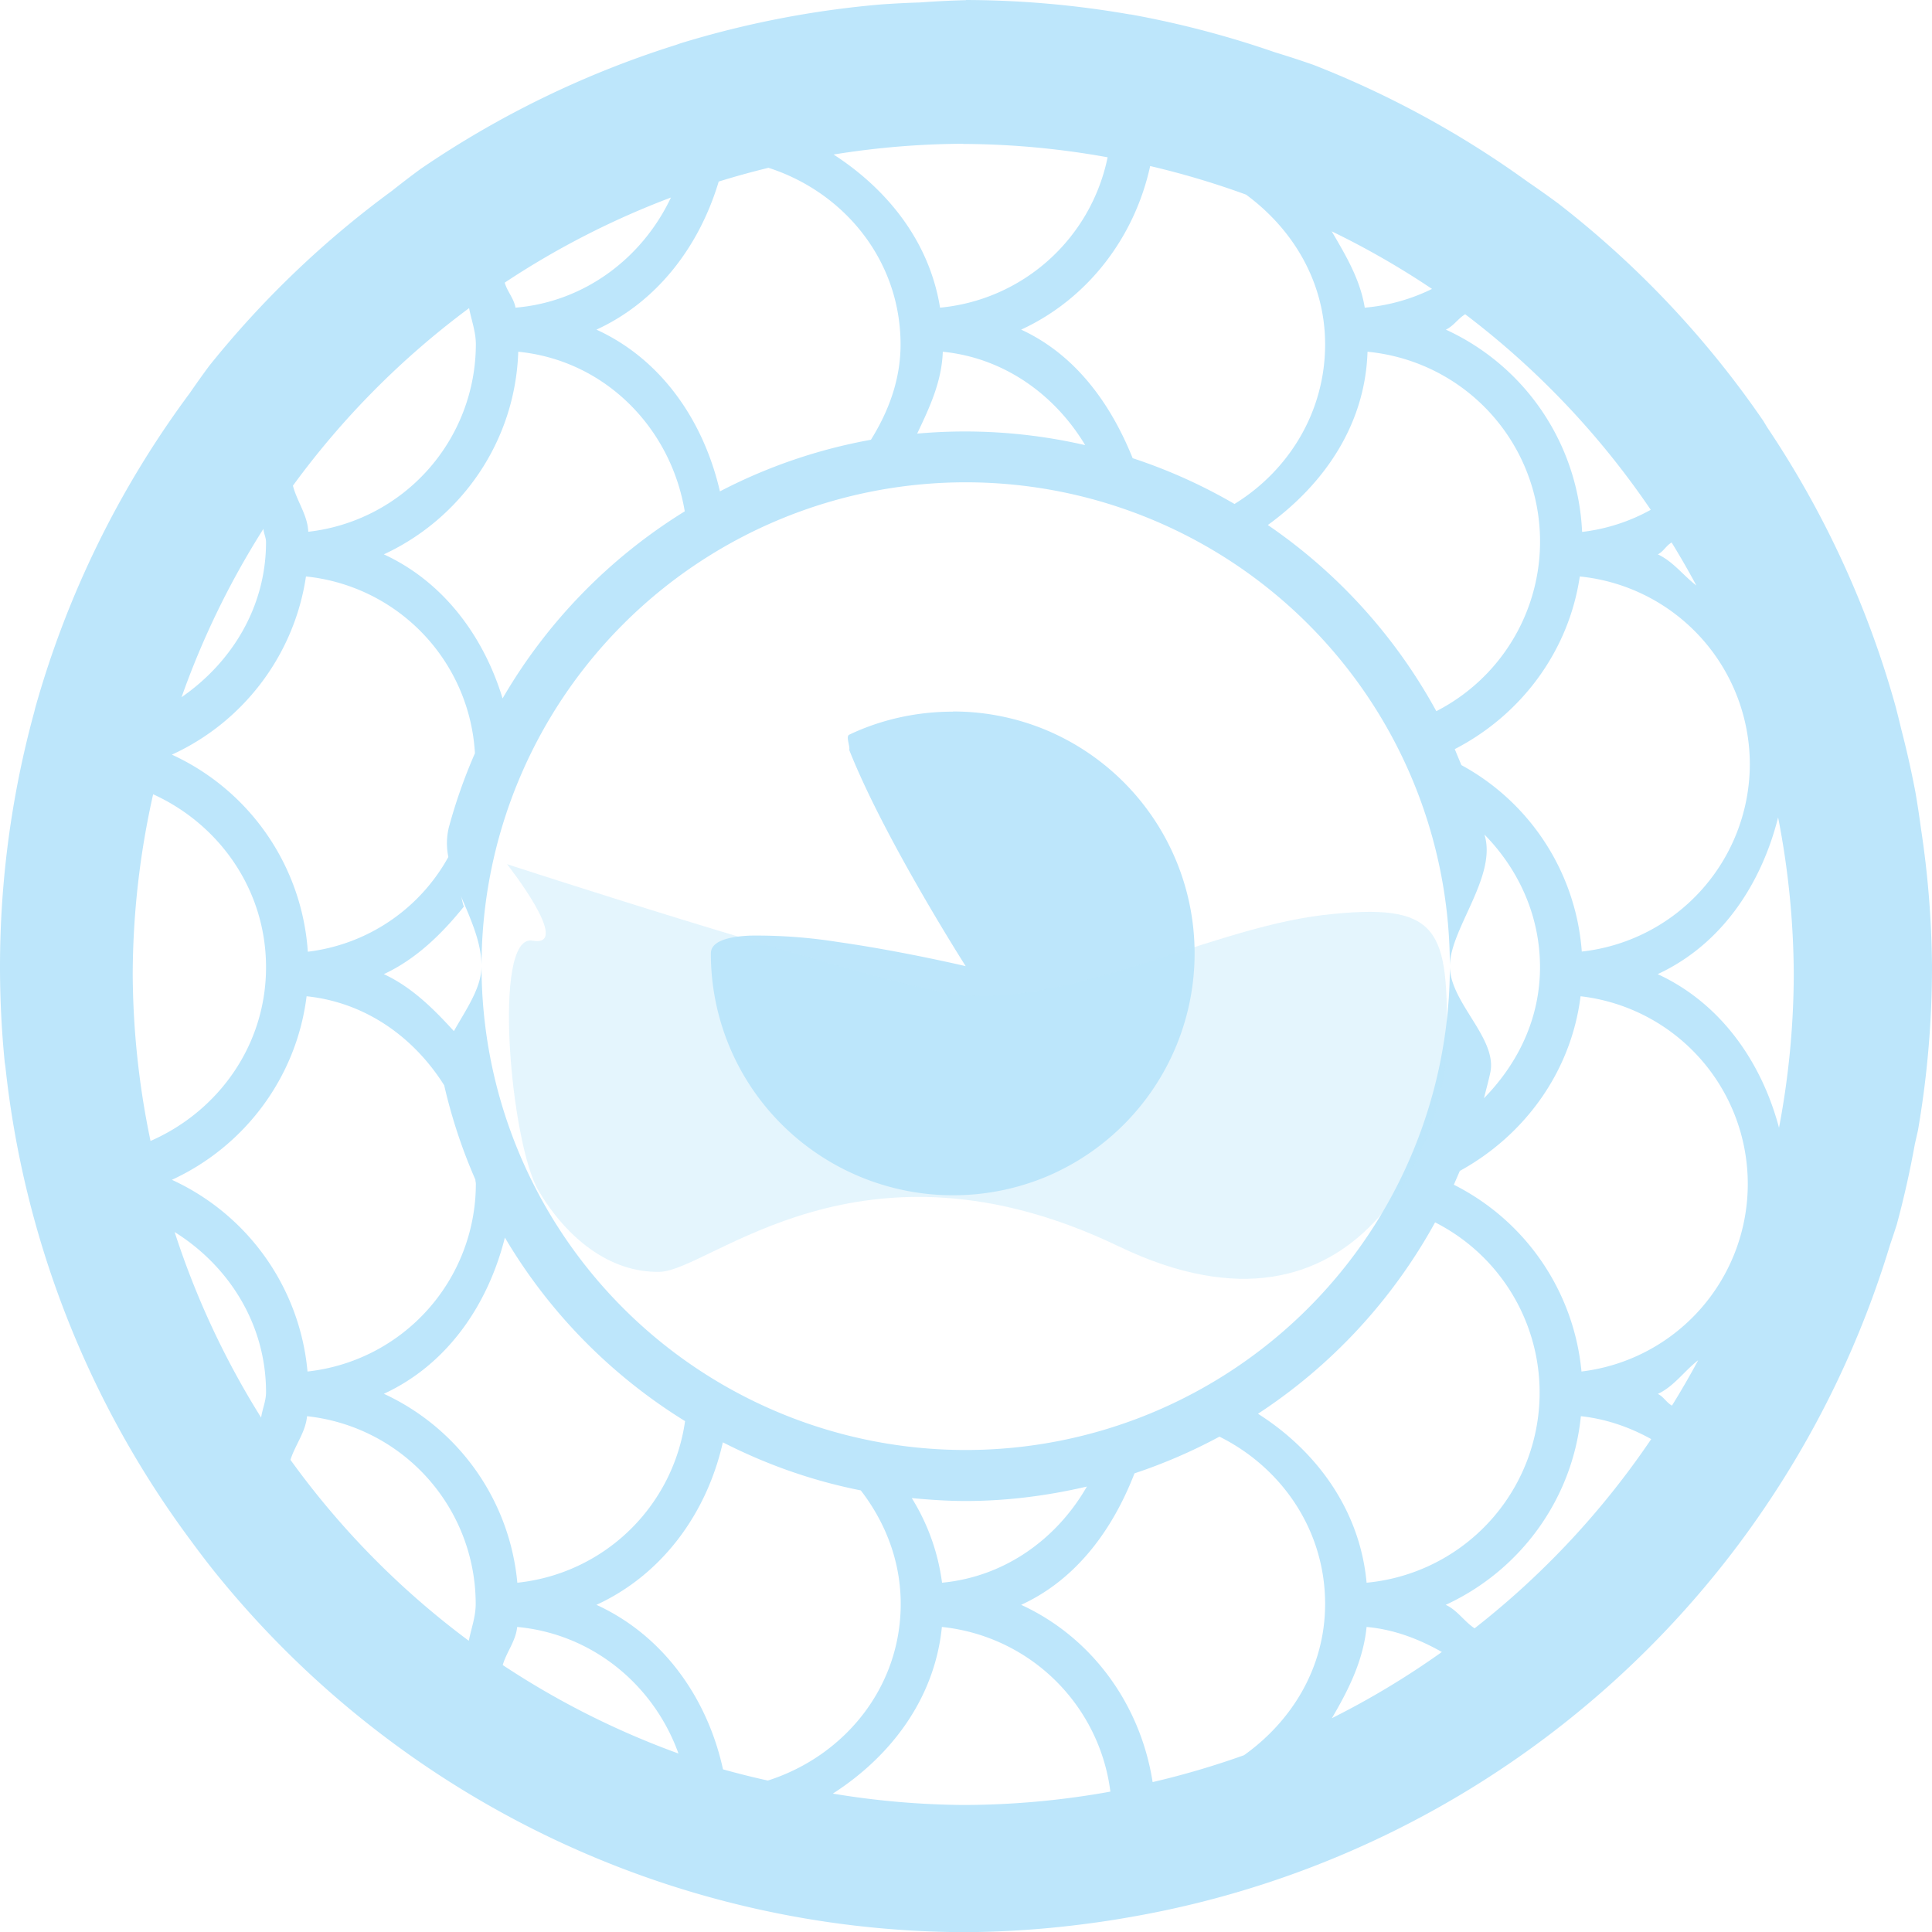 <?xml version="1.0" encoding="UTF-8" standalone="no"?>
<svg
   width="47.539"
   height="47.543"
   viewBox="0 0 12.578 12.579"
   version="1.1"
   id="svg6"
   sodipodi:docname="asleap.svg"
   inkscape:version="0.92.5 (2060ec1f9f, 2020-04-08)"
   xmlns:inkscape="http://www.inkscape.org/namespaces/inkscape"
   xmlns:sodipodi="http://sodipodi.sourceforge.net/DTD/sodipodi-0.dtd"
   xmlns="http://www.w3.org/2000/svg"
   xmlns:svg="http://www.w3.org/2000/svg"
   xmlns:rdf="http://www.w3.org/1999/02/22-rdf-syntax-ns#"
   xmlns:cc="http://creativecommons.org/ns#"
   xmlns:dc="http://purl.org/dc/elements/1.1/">
  <defs
     id="defs10" />
  <sodipodi:namedview
     pagecolor="#ffffff"
     bordercolor="#666666"
     borderopacity="1"
     objecttolerance="10"
     gridtolerance="10"
     guidetolerance="10"
     inkscape:pageopacity="0"
     inkscape:pageshadow="2"
     inkscape:window-width="1085"
     inkscape:window-height="480"
     id="namedview8"
     showgrid="false"
     inkscape:zoom="4.9166667"
     inkscape:cx="2.1355932"
     inkscape:cy="24"
     inkscape:window-x="0"
     inkscape:window-y="25"
     inkscape:window-maximized="0"
     inkscape:current-layer="svg6"
     inkscape:showpageshadow="0"
     inkscape:pagecheckerboard="0"
     inkscape:deskcolor="#d1d1d1" />
  <path
     d="m 6.289,0.001 a 6.29,6.29 0 0 0 -0.3,0.015 6.29,6.29 0 0 0 -0.255,0.013 6.29,6.29 0 0 0 -1.304,0.253 6.29,6.29 0 0 0 -0.028,0.01 6.29,6.29 0 0 0 -1.664,0.808 6.29,6.29 0 0 0 -0.187,0.143 6.29,6.29 0 0 0 -1.189,1.139 6.29,6.29 0 0 0 -0.127,0.178 6.29,6.29 0 0 0 -1.006,2.05 6.29,6.29 0 0 0 -0.006,0.025 A 6.29,6.29 0 0 0 1.4484525e-6,6.29 6.29,6.29 0 0 0 0.031,6.918 a 6.29,6.29 0 0 0 0.004,0.025 6.29,6.29 0 0 0 1.206,3.085 6.29,6.29 0 0 0 0.15,0.197 6.29,6.29 0 0 0 4.898,2.354 6.29,6.29 0 0 0 0.733,-0.048 6.29,6.29 0 0 0 0.341,-0.051 6.29,6.29 0 0 0 3.956,-2.426 6.29,6.29 0 0 0 0.164,-0.23 6.29,6.29 0 0 0 0.822,-1.72 6.29,6.29 0 0 0 0.044,-0.133 6.29,6.29 0 0 0 0.118,-0.526 6.29,6.29 0 0 0 0.02,-0.088 6.29,6.29 0 0 0 0.091,-1.067 6.29,6.29 0 0 0 -0.072,-0.897 6.29,6.29 0 0 0 -0.036,-0.236 6.29,6.29 0 0 0 -0.091,-0.405 6.29,6.29 0 0 0 -0.04,-0.16 6.29,6.29 0 0 0 -0.832,-1.807 6.29,6.29 0 0 0 -0.028,-0.046 6.29,6.29 0 0 0 -1.334,-1.414 6.29,6.29 0 0 0 -0.2,-0.142 6.29,6.29 0 0 0 -1.392,-0.76 6.29,6.29 0 0 0 -0.254,-0.083 6.29,6.29 0 0 0 -0.938,-0.246 6.29,6.29 0 0 0 -0.005,0 6.29,6.29 0 0 0 -1.067,-0.094 z m -0.018,0.936 a 5.407,5.407 0 0 1 0.94,0.087 1.232,1.232 0 0 1 -1.091,0.979 c -0.069,-0.43 -0.342,-0.77 -0.693,-0.997 a 5.407,5.407 0 0 1 0.844,-0.07 z m 1.217,0.144 a 5.407,5.407 0 0 1 0.624,0.186 c 0.305,0.224 0.515,0.569 0.515,0.975 0,0.442 -0.239,0.823 -0.59,1.039 a 3.466,3.466 0 0 0 -0.663,-0.298 c -0.145,-0.36 -0.375,-0.675 -0.726,-0.837 0.428,-0.197 0.737,-0.594 0.84,-1.065 z m -2.483,0.012 c 0.493,0.16 0.858,0.604 0.858,1.15 0,0.23 -0.079,0.437 -0.193,0.62 a 3.455,3.455 0 0 0 -0.983,0.336 c -0.107,-0.462 -0.382,-0.86 -0.804,-1.053 0.395,-0.181 0.67,-0.542 0.796,-0.964 a 5.407,5.407 0 0 1 0.326,-0.09 z m -0.637,0.193 c -0.185,0.392 -0.56,0.679 -1.012,0.717 -0.01,-0.06 -0.054,-0.105 -0.07,-0.163 a 5.407,5.407 0 0 1 1.082,-0.554 z m 4.302,0.22 a 5.407,5.407 0 0 1 0.653,0.375 1.233,1.233 0 0 1 -0.438,0.122 c -0.03,-0.185 -0.124,-0.341 -0.215,-0.497 z m -5.616,0.5 c 0.015,0.079 0.044,0.153 0.044,0.236 a 1.23,1.23 0 0 1 -1.091,1.22 c -0.005,-0.11 -0.073,-0.196 -0.1,-0.3 a 5.407,5.407 0 0 1 1.147,-1.156 z m 6.485,0.04 a 5.407,5.407 0 0 1 1.208,1.273 1.213,1.213 0 0 1 -0.447,0.144 1.524,1.524 0 0 0 -0.887,-1.317 c 0.05,-0.023 0.08,-0.073 0.126,-0.1 z m -6.165,0.244 c 0.56,0.055 0.992,0.49 1.084,1.039 -0.489,0.302 -0.897,0.72 -1.186,1.218 -0.125,-0.41 -0.389,-0.761 -0.773,-0.938 0.503,-0.233 0.856,-0.734 0.875,-1.319 z m 2.764,0 c 0.4,0.04 0.73,0.28 0.927,0.608 a 3.488,3.488 0 0 0 -1.094,-0.075 c 0.08,-0.168 0.16,-0.337 0.167,-0.533 z m 2.765,0 a 1.241,1.241 0 0 1 0.448,2.34 3.5,3.5 0 0 0 -1.097,-1.212 c 0.364,-0.264 0.634,-0.65 0.649,-1.128 z m -2.616,0.85 a 3.152,3.15 0 0 1 3.152,3.15 c 0,-0.236 0.297,-0.571 0.23,-0.84 l -0.005,-0.017 c 0.22,0.224 0.362,0.525 0.362,0.864 0,0.337 -0.146,0.63 -0.365,0.853 0.014,-0.056 0.03,-0.113 0.042,-0.17 0.044,-0.223 -0.264,-0.454 -0.264,-0.69 a 3.152,3.15 0 0 1 -3.152,3.15 3.152,3.15 0 0 1 -3.152,-3.147 c -0.002,0.142 -0.103,0.282 -0.18,0.42 -0.133,-0.146 -0.275,-0.287 -0.456,-0.371 0.21,-0.098 0.377,-0.261 0.521,-0.44 -0.01,-0.024 -0.011,-0.05 -0.022,-0.075 0.063,0.15 0.136,0.304 0.137,0.46 a 3.152,3.15 0 0 1 3.152,-3.147 z m -3.152,3.147 a 3.152,3.15 0 0 0 0,0.003 3.152,3.15 0 0 0 0,0.003 V 6.29 Z m -1.42,-2.844 c 0.002,0.03 0.017,0.056 0.017,0.086 0,0.425 -0.225,0.785 -0.55,1.01 a 5.407,5.407 0 0 1 0.533,-1.096 z m 9.168,0.089 a 5.407,5.407 0 0 1 0.161,0.28 c -0.086,-0.066 -0.152,-0.157 -0.251,-0.203 0.036,-0.017 0.055,-0.058 0.09,-0.077 z M 1.992,3.753 a 1.227,1.227 0 0 1 1.1,1.151 3.452,3.452 0 0 0 -0.17,0.483 0.437,0.437 0 0 0 -0.003,0.192 1.21,1.21 0 0 1 -0.915,0.617 1.524,1.524 0 0 0 -0.885,-1.283 c 0.46,-0.21 0.796,-0.643 0.873,-1.16 z m 8.293,0 a 1.23,1.23 0 0 1 1.107,1.222 1.23,1.23 0 0 1 -1.094,1.22 1.508,1.508 0 0 0 -0.784,-1.214 l -0.043,-0.104 c 0.427,-0.22 0.741,-0.631 0.814,-1.124 z m -4.08,0.88 c -0.242,0 -0.472,0.053 -0.676,0.15 -0.024,0.011 0.006,0.073 0,0.1 0.228,0.577 0.758,1.407 0.758,1.407 0,0 -0.415,-0.098 -0.83,-0.157 a 3.379,3.379 0 0 0 -0.57,-0.042 c -0.155,0.006 -0.259,0.04 -0.259,0.116 a 1.568,1.568 0 0 0 0.462,1.114 1.58,1.58 0 0 0 1.728,0.337 1.577,1.577 0 0 0 0,-2.902 1.571,1.571 0 0 0 -0.614,-0.124 z M 0.997,5.171 C 1.428,5.367 1.732,5.793 1.732,6.297 c 0,0.51 -0.313,0.939 -0.752,1.131 a 5.407,5.407 0 0 1 -0.116,-1.084 5.407,5.407 0 0 1 0.133,-1.173 z M 11.576,5.321 a 5.407,5.407 0 0 1 0.102,1.023 5.407,5.407 0 0 1 -0.096,0.998 c -0.116,-0.437 -0.386,-0.814 -0.79,-1 0.41,-0.19 0.672,-0.576 0.784,-1.02 z M 1.996,6.486 c 0.385,0.04 0.7,0.268 0.896,0.58 0.049,0.213 0.117,0.418 0.203,0.614 0,0.01 0.003,0.018 0.003,0.029 a 1.23,1.23 0 0 1 -1.096,1.22 1.524,1.524 0 0 0 -0.883,-1.248 c 0.47,-0.216 0.811,-0.663 0.877,-1.195 z m 8.294,0 a 1.23,1.23 0 0 1 0.006,2.443 1.52,1.52 0 0 0 -0.831,-1.216 l 0.039,-0.09 c 0.419,-0.23 0.724,-0.642 0.786,-1.137 z M 9.343,7.958 a 1.243,1.243 0 0 1 -0.446,2.346 c -0.043,-0.473 -0.326,-0.858 -0.707,-1.1 0.48,-0.314 0.876,-0.742 1.153,-1.246 z m -8.206,0.063 c 0.352,0.22 0.595,0.599 0.595,1.043 0,0.058 -0.024,0.109 -0.032,0.165 a 5.407,5.407 0 0 1 -0.563,-1.208 z m 2.15,0.036 c 0.288,0.488 0.692,0.898 1.173,1.195 a 1.232,1.232 0 0 1 -1.092,1.052 1.507,1.507 0 0 0 -0.869,-1.23 c 0.408,-0.188 0.676,-0.572 0.788,-1.017 z m 7.768,0.8 a 5.407,5.407 0 0 1 -0.17,0.294 c -0.036,-0.02 -0.056,-0.06 -0.092,-0.076 0.105,-0.049 0.171,-0.148 0.262,-0.219 z M 1.999,9.22 a 1.23,1.23 0 0 1 1.098,1.222 c 0,0.084 -0.029,0.16 -0.045,0.24 a 5.407,5.407 0 0 1 -1.161,-1.178 c 0.031,-0.098 0.098,-0.179 0.108,-0.284 z m 8.294,0 c 0.165,0.018 0.318,0.072 0.457,0.149 a 5.407,5.407 0 0 1 -1.15,1.232 c -0.068,-0.045 -0.113,-0.119 -0.188,-0.153 0.479,-0.22 0.825,-0.681 0.88,-1.228 z M 7.939,9.353 c 0.404,0.201 0.688,0.607 0.688,1.089 0,0.412 -0.215,0.762 -0.528,0.985 a 5.407,5.407 0 0 1 -0.595,0.175 c -0.08,-0.511 -0.4,-0.945 -0.856,-1.154 0.358,-0.164 0.595,-0.487 0.738,-0.856 0.192,-0.064 0.377,-0.144 0.553,-0.239 z m -3.233,0.037 c 0.28,0.143 0.58,0.25 0.898,0.313 0.159,0.206 0.26,0.459 0.26,0.739 0,0.547 -0.37,0.992 -0.865,1.15 a 5.407,5.407 0 0 1 -0.292,-0.073 c -0.103,-0.471 -0.395,-0.875 -0.824,-1.071 0.425,-0.195 0.718,-0.592 0.823,-1.058 z m 2.37,0.288 c -0.195,0.34 -0.533,0.587 -0.943,0.626 a 1.382,1.382 0 0 0 -0.197,-0.551 c 0.116,0.011 0.232,0.019 0.35,0.019 0.273,0 0.537,-0.035 0.79,-0.094 z m -3.709,0.914 c 0.49,0.045 0.89,0.378 1.05,0.824 a 5.407,5.407 0 0 1 -1.144,-0.576 c 0.025,-0.086 0.085,-0.156 0.094,-0.248 z m 2.765,0 a 1.234,1.234 0 0 1 1.097,1.072 5.407,5.407 0 0 1 -0.958,0.087 5.407,5.407 0 0 1 -0.849,-0.074 c 0.377,-0.242 0.663,-0.617 0.71,-1.085 z m 2.765,0 c 0.178,0.016 0.34,0.078 0.49,0.163 a 5.407,5.407 0 0 1 -0.716,0.431 c 0.107,-0.182 0.204,-0.374 0.226,-0.594 z"
     id="path2"
     inkscape:connector-curvature="0"
     style="clip-rule:evenodd;fill:#bde6fb;fill-opacity:1;fill-rule:evenodd" />
  <path
     d="m 8.609,5.958 c -0.776,0.093 -1.735,0.652 -2.488,0.498 -0.752,-0.155 -2.82,-0.83 -2.82,-0.83 0,0 0.431,0.546 0.166,0.498 -0.266,-0.048 -0.142,1.32 0.038,1.626 0.18,0.305 0.462,0.538 0.791,0.53 0.33,-0.009 1.307,-0.973 2.987,-0.166 1.579,0.759 2.128,-0.724 2.136,-1.313 0.01,-0.747 -0.032,-0.935 -0.81,-0.843 z"
     id="path4"
     inkscape:connector-curvature="0"
     style="opacity:0.4;fill:#bde6fb;fill-opacity:1" />
</svg>
